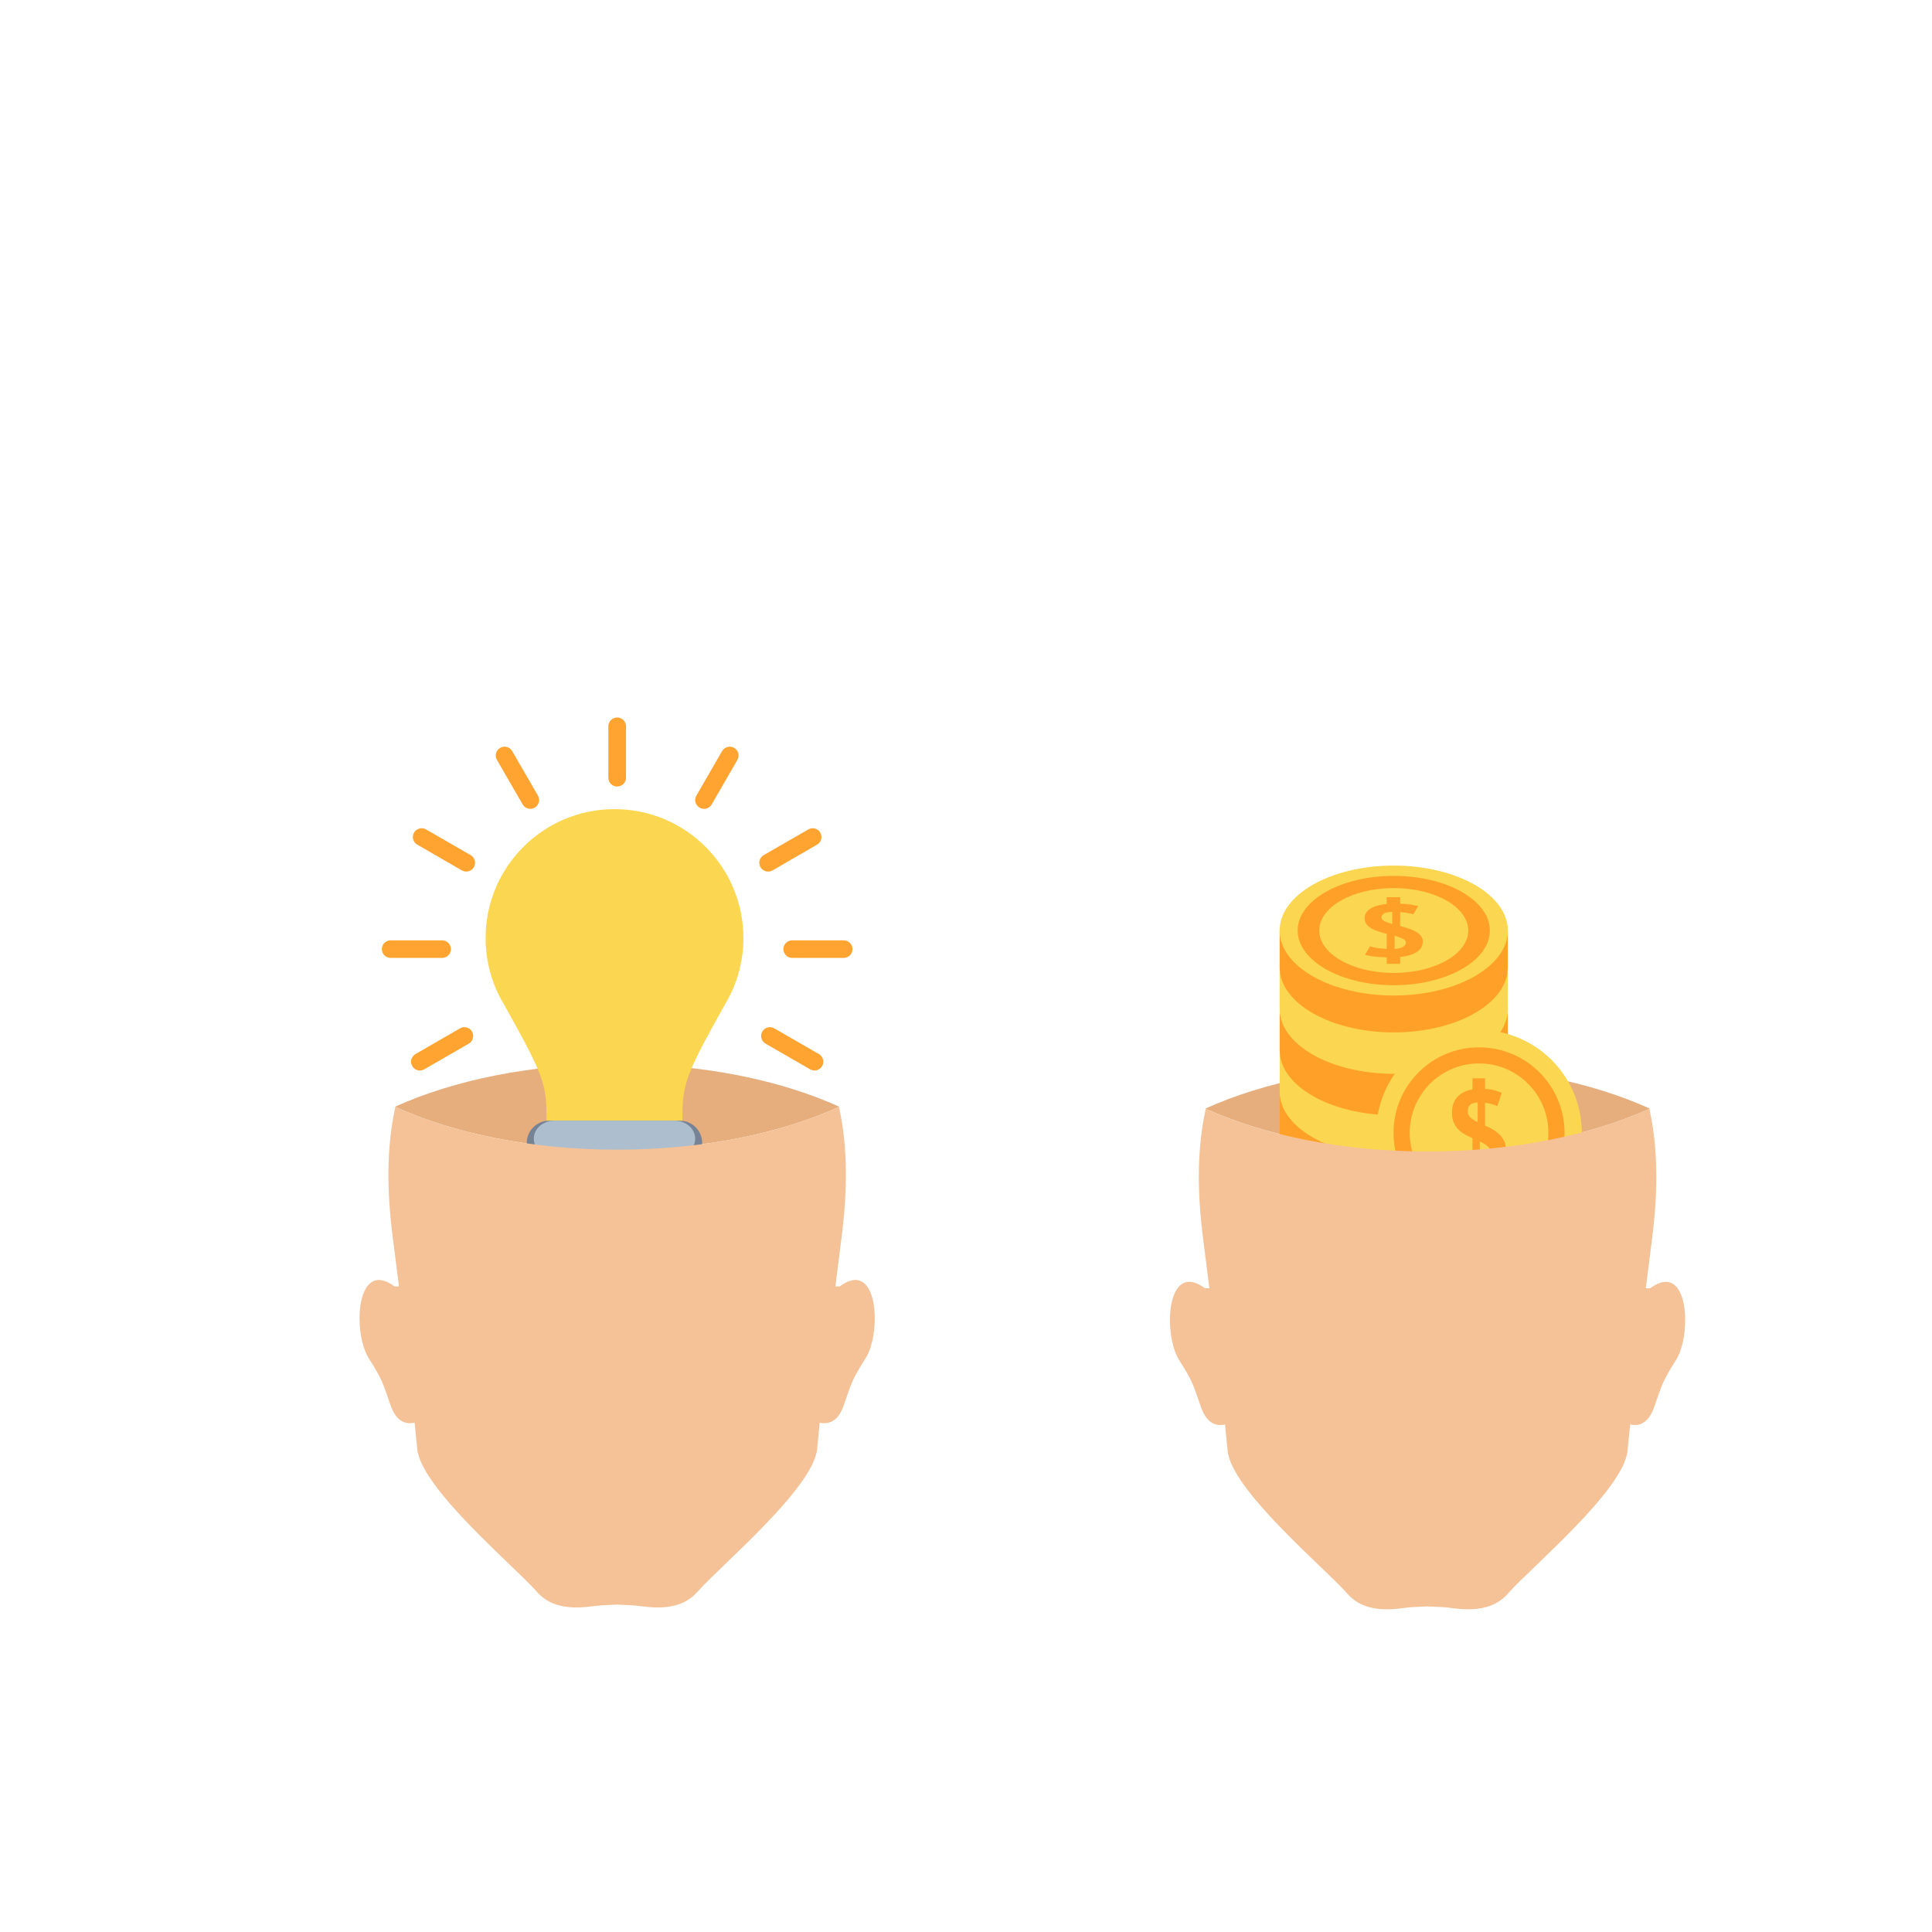 <svg xmlns="http://www.w3.org/2000/svg" xmlns:xlink="http://www.w3.org/1999/xlink" viewBox="0 0 8137 8137" width="8137" height="8137" preserveAspectRatio="xMidYMid meet" style="width: 100%; height: 100%; transform: translate3d(0px, 0px, 0px); content-visibility: visible;"><defs><clipPath id="__lottie_element_2"><rect width="8137" height="8137" x="0" y="0"></rect></clipPath></defs><g clip-path="url(#__lottie_element_2)"><g transform="matrix(1,0,0,1,1484.458,3021.63)" opacity="1" style="display: block;"><g opacity="0.963" transform="matrix(1,0,0,1,0,0)"><g opacity="1" transform="matrix(1,0,0,1,1114.953,145.626)"><path fill="rgb(255,161,41)" fill-opacity="1" d=" M-0.116,-145.376 C20.369,-145.376 37.216,-128.762 37.216,-108.269 C37.216,-108.269 37.216,108.471 37.216,108.471 C37.216,128.844 20.369,145.376 -0.116,145.376 C-20.683,145.376 -37.216,128.844 -37.216,108.471 C-37.216,108.471 -37.216,-108.269 -37.216,-108.269 C-37.216,-128.762 -20.683,-145.376 -0.116,-145.376z"></path></g><g opacity="1" transform="matrix(1,0,0,1,694.948,254.061)"><path fill="rgb(255,161,41)" fill-opacity="1" d=" M-72.853,-125.859 C-55.139,-136.179 -32.433,-130.127 -22.226,-112.331 C-22.226,-112.331 86.22,75.304 86.22,75.304 C96.507,92.987 90.416,115.765 72.62,125.971 C54.896,136.178 32.191,130.209 21.993,112.404 C21.993,112.404 -86.462,-75.191 -86.462,-75.191 C-96.507,-93.027 -90.577,-115.775 -72.853,-125.859z"></path></g><g opacity="1" transform="matrix(1,0,0,1,385.33,557.94)"><path fill="rgb(255,161,41)" fill-opacity="1" d=" M-125.935,-72.773 C-115.575,-90.456 -92.871,-96.507 -75.228,-86.26 C-75.228,-86.26 112.409,21.993 112.409,21.993 C130.124,32.272 136.214,54.864 126.016,72.854 C115.891,90.375 93.186,96.507 75.308,86.269 C75.308,86.269 -112.327,-22.106 -112.327,-22.106 C-130.205,-32.312 -136.214,-54.936 -125.935,-72.773z"></path></g><g opacity="1" transform="matrix(1,0,0,1,269.205,975.791)"><path fill="rgb(255,161,41)" fill-opacity="1" d=" M-145.392,0.101 C-145.392,-20.465 -128.859,-37.039 -108.293,-37.039 C-108.293,-37.039 108.292,-37.039 108.292,-37.039 C128.859,-37.039 145.392,-20.465 145.392,0.101 C145.392,20.546 128.859,37.039 108.292,37.039 C108.292,37.039 -108.293,37.039 -108.293,37.039 C-128.859,37.039 -145.392,20.546 -145.392,0.101z"></path></g><g opacity="1" transform="matrix(1,0,0,1,377.619,1395.718)"><path fill="rgb(255,161,41)" fill-opacity="1" d=" M-125.895,72.834 C-136.255,55.119 -130.092,32.527 -112.288,22.126 C-112.288,22.126 75.268,-86.207 75.268,-86.207 C92.983,-96.608 115.688,-90.517 125.976,-72.599 C136.256,-54.884 130.083,-32.179 112.367,-21.891 C112.367,-21.891 -75.188,86.321 -75.188,86.321 C-93.064,96.608 -115.616,90.59 -125.895,72.834z"></path></g><g opacity="1" transform="matrix(1,0,0,1,1534.837,254.061)"><path fill="rgb(255,161,41)" fill-opacity="1" d=" M72.814,-125.859 C55.018,-136.179 32.312,-130.127 21.871,-112.331 C21.871,-112.331 -86.341,75.304 -86.341,75.304 C-96.628,92.987 -90.61,115.765 -72.733,125.971 C-54.937,136.178 -32.394,130.209 -21.952,112.404 C-21.952,112.404 86.269,-75.191 86.269,-75.191 C96.628,-93.027 90.457,-115.775 72.814,-125.859z"></path></g><g opacity="1" transform="matrix(1,0,0,1,1844.45,557.94)"><path fill="rgb(255,161,41)" fill-opacity="1" d=" M125.818,-72.773 C115.693,-90.456 92.987,-96.507 75.272,-86.26 C75.272,-86.26 -112.444,21.993 -112.444,21.993 C-130.16,32.272 -136.178,54.864 -126.053,72.854 C-115.927,90.375 -92.906,96.507 -75.183,86.269 C-75.183,86.269 112.21,-22.106 112.21,-22.106 C130.087,-32.312 136.178,-54.936 125.818,-72.773z"></path></g><g opacity="1" transform="matrix(1,0,0,1,1960.499,975.791)"><path fill="rgb(255,161,41)" fill-opacity="1" d=" M145.433,0.101 C145.433,-20.465 128.819,-37.039 108.333,-37.039 C108.333,-37.039 -108.333,-37.039 -108.333,-37.039 C-128.9,-37.039 -145.433,-20.465 -145.433,0.101 C-145.433,20.546 -128.9,37.039 -108.333,37.039 C-108.333,37.039 108.333,37.039 108.333,37.039 C128.819,37.039 145.433,20.546 145.433,0.101z"></path></g><g opacity="1" transform="matrix(1,0,0,1,1852.166,1395.718)"><path fill="rgb(255,161,41)" fill-opacity="1" d=" M125.936,72.834 C136.215,55.119 130.052,32.527 112.409,22.126 C112.409,22.126 -75.39,-86.207 -75.39,-86.207 C-93.024,-96.608 -115.729,-90.517 -126.016,-72.599 C-136.214,-54.884 -130.05,-32.179 -112.327,-21.891 C-112.327,-21.891 75.308,86.321 75.308,86.321 C92.952,96.608 115.811,90.59 125.936,72.834z"></path></g></g><g opacity="1" transform="matrix(1,0,0,1,0,0)"><g opacity="1" transform="matrix(1,0,0,1,1114.831,1639.772)"><path fill="rgb(230,173,125)" fill-opacity="1" d=" M-935.808,-0.118 C-688.764,112.29 -360.403,180.673 -0.157,180.673 C360.403,180.673 688.765,112.29 935.808,-0.118 C688.765,-112.21 360.403,-180.673 -0.157,-180.673 C-360.403,-180.673 -688.764,-112.21 -935.808,-0.118z"></path></g><g opacity="1" transform="matrix(1,0,0,1,0,0)"><g opacity="1" transform="matrix(1,0,0,1,1103.596,1181.7)"><path fill="rgb(251,214,81)" fill-opacity="1" d=" M464.744,28.063 C514.342,-53.775 542.895,-149.844 542.895,-252.483 C542.895,-552.333 299.652,-795.535 0.005,-795.535 C-299.884,-795.535 -542.894,-552.333 -542.894,-252.483 C-542.894,-149.844 -514.495,-53.775 -464.815,28.063 C-318.152,290.334 -288.253,353.104 -286.673,472.826 C-283.821,652.313 -286.673,795.535 -286.673,795.535 C-286.673,795.535 0.005,795.535 0.005,795.535 C0.005,795.535 286.359,795.535 286.359,795.535 C286.359,795.535 283.67,652.313 286.359,472.826 C288.263,353.104 317.926,290.334 464.744,28.063z"></path></g><g opacity="1" transform="matrix(1,0,0,1,1103.479,2141.217)"><path fill="rgb(0,33,83)" fill-opacity="1" d=" M0.122,-82.032 C0.122,-82.032 -203.578,-82.032 -203.578,-82.032 C-173.436,82.031 0.122,82.031 0.122,82.031 C0.122,82.031 173.436,82.031 203.578,-82.032 C203.578,-82.032 0.122,-82.032 0.122,-82.032z"></path></g><g opacity="1" transform="matrix(1,0,0,1,1103.524,1792.585)"><path fill="rgb(118,130,149)" fill-opacity="1" d=" M369.419,-0.061 C369.419,51.992 327.329,94.235 275.203,94.235 C275.203,94.235 -275.204,94.235 -275.204,94.235 C-327.176,94.235 -369.419,51.992 -369.419,-0.061 C-369.419,-52.114 -327.176,-94.235 -275.204,-94.235 C-275.204,-94.235 275.203,-94.235 275.203,-94.235 C327.329,-94.235 369.419,-52.114 369.419,-0.061z"></path></g><g opacity="1" transform="matrix(1,0,0,1,1103.601,1774.091)"><path fill="rgb(173,190,206)" fill-opacity="1" d=" M339.832,-0.077 C339.832,41.931 300.991,75.741 252.972,75.741 C252.972,75.741 -253.37,75.741 -253.37,75.741 C-301.153,75.741 -339.832,41.931 -339.832,-0.077 C-339.832,-41.883 -301.153,-75.741 -253.37,-75.741 C-253.37,-75.741 252.972,-75.741 252.972,-75.741 C300.991,-75.741 339.832,-41.883 339.832,-0.077z"></path></g><g opacity="1" transform="matrix(1,0,0,1,1103.524,1977.271)"><path fill="rgb(118,130,149)" fill-opacity="1" d=" M369.419,-0.036 C369.419,52.089 327.329,94.292 275.203,94.292 C275.203,94.292 -275.204,94.292 -275.204,94.292 C-327.176,94.292 -369.419,52.089 -369.419,-0.036 C-369.419,-52.17 -327.176,-94.292 -275.204,-94.292 C-275.204,-94.292 275.203,-94.292 275.203,-94.292 C327.329,-94.292 369.419,-52.17 369.419,-0.036z"></path></g><g opacity="1" transform="matrix(1,0,0,1,1103.601,1958.864)"><path fill="rgb(173,190,206)" fill-opacity="1" d=" M339.832,0.056 C339.832,41.943 300.991,75.884 252.972,75.884 C252.972,75.884 -253.37,75.884 -253.37,75.884 C-301.153,75.884 -339.832,41.943 -339.832,0.056 C-339.832,-41.903 -301.153,-75.884 -253.37,-75.884 C-253.37,-75.884 252.972,-75.884 252.972,-75.884 C300.991,-75.884 339.832,-41.903 339.832,0.056z"></path></g></g></g><g opacity="1" transform="matrix(1,0,0,1,1114.832,2710.062)"><path fill="rgb(244,194,150)" fill-opacity="1" d=" M937.55,-313.734 C937.55,-313.734 919.114,-313.734 919.114,-313.734 C926.866,-377.451 934.779,-440.098 942.531,-499.588 C958.748,-624.931 983.511,-848.636 934.302,-1069.532 C687.34,-957.723 359.691,-889.616 -0.157,-889.616 C-359.608,-889.616 -687.34,-957.723 -934.221,-1069.532 C-983.43,-848.636 -958.983,-624.931 -942.532,-499.588 C-934.78,-440.098 -926.785,-377.451 -918.96,-313.734 C-918.96,-313.734 -937.549,-313.734 -937.549,-313.734 C-1100.657,-434.404 -1114.581,-119.018 -1046.392,-11.276 C-989.91,77.875 -988.809,87.726 -954.715,185.974 C-929.474,258.512 -887.95,268.006 -853.144,260.173 C-848.713,303.088 -844.915,340.619 -842.064,370.29 C-827.272,536.046 -428.906,868.207 -338.41,972.036 C-254.005,1069.532 -112.647,1031.598 -67.552,1029.542 C-21.673,1027.411 0.005,1026.301 0.005,1026.301 C0.005,1026.301 21.753,1027.411 67.399,1029.542 C112.647,1031.598 253.851,1069.532 338.564,972.036 C428.826,868.207 827.037,536.046 842.306,370.29 C844.995,340.619 848.713,303.088 852.982,260.173 C888.032,268.006 929.716,258.512 954.632,185.974 C988.809,87.726 989.99,77.875 1046.474,-11.276 C1114.581,-119.018 1100.585,-434.404 937.55,-313.734z"></path></g></g><g transform="matrix(0,0,0,0,4094.287,2306.343)" opacity="1" style="display: block;"><g opacity="1" transform="matrix(1,0,0,1,1378.293,1006.539)"><path fill="rgb(173,190,206)" fill-opacity="1" d=" M1273.939,0.036 C1273.939,555.749 703.677,1006.289 0.037,1006.289 C-703.516,1006.289 -1273.939,555.749 -1273.939,0.036 C-1273.939,-555.71 -703.516,-1006.289 0.037,-1006.289 C703.677,-1006.289 1273.939,-555.71 1273.939,0.036z"></path></g><g opacity="1" transform="matrix(1,0,0,1,2291.793,1546.092)"><path fill="rgb(173,190,206)" fill-opacity="1" d=" M395.166,395.146 C395.166,395.146 395.166,395.146 395.166,395.146 C395.166,395.146 -395.166,131.805 -395.166,131.805 C-395.166,131.805 131.743,-395.146 131.743,-395.146 C131.743,-395.146 395.166,395.146 395.166,395.146z"></path></g><g opacity="1" transform="matrix(1,0,0,1,395.419,1546.092)"><path fill="rgb(173,190,206)" fill-opacity="1" d=" M-395.169,395.146 C-395.169,395.146 -395.169,395.146 -395.169,395.146 C-395.169,395.146 395.169,131.805 395.169,131.805 C395.169,131.805 -131.747,-395.146 -131.747,-395.146 C-131.747,-395.146 -395.169,395.146 -395.169,395.146z"></path></g><g opacity="1" transform="matrix(1,0,0,1,0,0)"><g opacity="1" transform="matrix(1,0,0,1,1089.838,731.89)"><path fill="rgb(28,70,111)" fill-opacity="1" d=" M73.251,47.974 C72.384,63.357 62.728,75.507 51.177,75.029 C51.177,75.029 -58.461,69.375 -58.461,69.375 C-69.85,68.662 -78.395,55.807 -77.682,40.222 C-77.682,40.222 -73.089,-47.86 -73.089,-47.86 C-72.384,-63.405 -62.413,-75.507 -50.862,-74.835 C-50.862,-74.835 58.46,-69.416 58.46,-69.416 C69.849,-68.703 78.396,-55.847 77.682,-40.149 C77.682,-40.149 73.251,47.974 73.251,47.974z"></path></g><g opacity="1" transform="matrix(1,0,0,1,1041.701,1678.945)"><path fill="rgb(28,70,111)" fill-opacity="1" d=" M77.718,-40.247 C78.512,-55.864 69.812,-68.881 58.423,-69.391 C58.423,-69.391 -50.979,-74.811 -50.979,-74.811 C-62.377,-75.524 -72.34,-63.38 -73.134,-47.836 C-73.134,-47.836 -77.637,40.409 -77.637,40.409 C-78.512,55.751 -69.967,68.841 -58.415,69.4 C-58.415,69.4 51.141,74.819 51.141,74.819 C62.53,75.524 72.422,63.381 73.296,47.958 C73.296,47.958 77.718,-40.247 77.718,-40.247z"></path></g><g opacity="1" transform="matrix(1,0,0,1,849.837,783.246)"><path fill="rgb(28,70,111)" fill-opacity="1" d=" M87.326,5.164 C94.373,18.846 91.918,34.155 81.631,39.453 C81.631,39.453 -15.823,89.253 -15.823,89.253 C-26.029,94.51 -39.955,87.593 -46.994,73.822 C-46.994,73.822 -87.415,-4.848 -87.415,-4.848 C-94.373,-18.691 -91.845,-33.993 -81.801,-39.258 C-81.801,-39.258 15.897,-89.051 15.897,-89.051 C26.103,-94.51 40.101,-87.39 47.14,-73.668 C47.14,-73.668 87.326,5.164 87.326,5.164z"></path></g><g opacity="1" transform="matrix(1,0,0,1,1281.823,1627.606)"><path fill="rgb(28,70,111)" fill-opacity="1" d=" M46.99,-73.741 C39.87,-87.746 26.026,-94.47 15.746,-89.326 C15.746,-89.326 -81.789,-39.412 -81.789,-39.412 C-91.995,-34.114 -94.45,-18.804 -87.492,-4.921 C-87.492,-4.921 -47.38,73.628 -47.38,73.628 C-40.186,87.593 -26.1,94.47 -15.974,89.334 C-15.974,89.334 81.636,39.339 81.636,39.339 C91.761,34.033 94.449,18.732 87.329,4.767 C87.329,4.767 46.99,-73.741 46.99,-73.741z"></path></g><g opacity="1" transform="matrix(1,0,0,1,667.774,947.861)"><path fill="rgb(28,70,111)" fill-opacity="1" d=" M78.035,-39.413 C91.247,-31.029 96.624,-16.237 90.533,-6.816 C90.533,-6.816 30.891,85.26 30.891,85.26 C24.566,94.907 9.133,95.815 -3.998,87.431 C-3.998,87.431 -78.115,39.38 -78.115,39.38 C-91.092,31.028 -96.624,16.359 -90.451,6.824 C-90.451,6.824 -30.81,-85.333 -30.81,-85.333 C-24.718,-94.94 -9.06,-95.815 3.835,-87.351 C3.835,-87.351 78.035,-39.413 78.035,-39.413z"></path></g><g opacity="1" transform="matrix(1,0,0,1,1463.886,1463.052)"><path fill="rgb(28,70,111)" fill-opacity="1" d=" M3.993,-87.371 C-8.984,-95.795 -24.642,-94.887 -30.968,-85.24 C-30.968,-85.24 -90.303,6.764 -90.303,6.764 C-96.628,16.371 -91.251,30.967 -78.039,39.473 C-78.039,39.473 -4.075,87.37 -4.075,87.37 C8.974,95.795 24.64,94.805 30.967,85.231 C30.967,85.231 90.375,-6.804 90.375,-6.804 C96.628,-16.298 91.087,-30.895 78.11,-39.392 C78.11,-39.392 3.993,-87.371 3.993,-87.371z"></path></g><g opacity="1" transform="matrix(1,0,0,1,592.232,1181.38)"><path fill="rgb(28,70,111)" fill-opacity="1" d=" M47.974,-73.113 C63.559,-72.4 75.507,-62.437 75.11,-50.999 C75.11,-50.999 69.333,58.363 69.333,58.363 C68.856,69.752 55.807,78.411 40.457,77.617 C40.457,77.617 -47.974,73.227 -47.974,73.227 C-63.405,72.522 -75.506,62.429 -74.875,50.927 C-74.875,50.927 -69.335,-58.281 -69.335,-58.281 C-68.702,-69.873 -55.807,-78.411 -40.303,-77.585 C-40.303,-77.585 47.974,-73.113 47.974,-73.113z"></path></g><g opacity="1" transform="matrix(1,0,0,1,1539.429,1229.496)"><path fill="rgb(28,70,111)" fill-opacity="1" d=" M-40.308,-77.602 C-55.812,-78.355 -68.861,-69.809 -69.412,-58.298 C-69.412,-58.298 -75.034,50.983 -75.034,50.983 C-75.503,62.494 -63.564,72.497 -47.898,73.21 C-47.898,73.21 40.225,77.723 40.225,77.723 C55.649,78.355 68.698,69.849 69.338,58.379 C69.338,58.379 74.952,-51.105 74.952,-51.105 C75.503,-62.615 63.166,-72.344 47.816,-73.129 C47.816,-73.129 -40.308,-77.602 -40.308,-77.602z"></path></g><g opacity="1" transform="matrix(1,0,0,1,643.729,1421.441)"><path fill="rgb(28,70,111)" fill-opacity="1" d=" M4.941,-87.329 C18.63,-94.45 34.053,-91.882 39.27,-81.829 C39.27,-81.829 89.193,15.779 89.193,15.779 C94.49,26.026 87.451,40.032 73.526,47.111 C73.526,47.111 -4.95,87.33 -4.95,87.33 C-18.631,94.45 -34.054,91.801 -39.359,81.594 C-39.359,81.594 -89.274,-15.941 -89.274,-15.941 C-94.49,-26.099 -87.451,-40.064 -73.769,-47.184 C-73.769,-47.184 4.941,-87.329 4.941,-87.329z"></path></g><g opacity="1" transform="matrix(1,0,0,1,1487.971,989.553)"><path fill="rgb(28,70,111)" fill-opacity="1" d=" M-73.725,-47.165 C-87.568,-40.012 -94.454,-26.128 -89.31,-15.881 C-89.31,-15.881 -39.315,81.573 -39.315,81.573 C-34.251,91.82 -18.829,94.429 -4.986,87.309 C-4.986,87.309 73.725,47.163 73.725,47.163 C87.407,40.084 94.454,26.006 89.229,15.881 C89.229,15.881 39.234,-81.818 39.234,-81.818 C34.171,-91.984 18.749,-94.429 4.824,-87.35 C4.824,-87.35 -73.725,-47.165 -73.725,-47.165z"></path></g><g opacity="1" transform="matrix(1,0,0,1,808.303,1603.539)"><path fill="rgb(28,70,111)" fill-opacity="1" d=" M-39.627,-78.115 C-31.008,-91.165 -16.452,-96.665 -6.877,-90.379 C-6.877,-90.379 85.199,-30.971 85.199,-30.971 C94.766,-24.637 95.794,-9.02 87.41,3.836 C87.41,3.836 39.392,78.156 39.392,78.156 C30.935,91.092 16.217,96.665 6.642,90.217 C6.642,90.217 -85.272,30.85 -85.272,30.85 C-95.001,24.718 -95.794,9.06 -87.565,-3.997 C-87.565,-3.997 -39.627,-78.115 -39.627,-78.115z"></path></g><g opacity="1" transform="matrix(1,0,0,1,1323.434,807.336)"><path fill="rgb(28,70,111)" fill-opacity="1" d=" M-87.572,-3.941 C-95.794,9.117 -94.846,24.735 -85.198,30.988 C-85.198,30.988 6.887,90.436 6.887,90.436 C16.371,96.568 31.009,91.149 39.393,78.173 C39.393,78.173 87.411,3.932 87.411,3.932 C95.795,-8.923 94.928,-24.62 85.199,-30.793 C85.199,-30.793 -6.641,-90.323 -6.641,-90.323 C-16.451,-96.568 -30.926,-91.107 -39.391,-78.058 C-39.391,-78.058 -87.572,-3.941 -87.572,-3.941z"></path></g><g opacity="1" transform="matrix(1,0,0,1,1065.747,1205.426)"><path fill="rgb(28,70,111)" fill-opacity="1" d=" M23.54,-461.276 C-231.256,-474.212 -448.4,-278.193 -461.133,-23.39 C-474.192,231.324 -278.164,448.388 -23.45,461.276 C231.264,474.212 448.327,278.112 461.224,23.397 C474.192,-231.398 278.335,-448.307 23.54,-461.276z M-15.301,303.741 C-183.083,295.317 -312.185,152.338 -303.559,-15.363 C-295.175,-183.306 -152.237,-312.206 15.391,-303.782 C183.173,-295.155 312.583,-152.452 303.802,15.483 C295.265,183.184 152.48,312.327 -15.301,303.741z"></path></g></g><g opacity="1" transform="matrix(1,0,0,1,0,0)"><g opacity="1" transform="matrix(1,0,0,1,1800.039,305.972)"><path fill="rgb(28,70,111)" fill-opacity="1" d=" M48.173,31.502 C47.777,41.781 41.215,49.817 33.779,49.339 C33.779,49.339 -38.444,45.621 -38.444,45.621 C-46.042,45.305 -51.656,36.8 -51.339,26.521 C-51.339,26.521 -48.335,-31.583 -48.335,-31.583 C-47.703,-41.79 -41.214,-49.817 -33.625,-49.42 C-33.625,-49.42 38.444,-45.823 38.444,-45.823 C46.035,-45.313 51.655,-36.727 51.178,-26.48 C51.178,-26.48 48.173,31.502 48.173,31.502z"></path></g><g opacity="1" transform="matrix(1,0,0,1,1768.278,930.343)"><path fill="rgb(28,70,111)" fill-opacity="1" d=" M51.219,-26.561 C51.697,-36.808 46.001,-45.426 38.484,-45.864 C38.484,-45.864 -33.584,-49.42 -33.584,-49.42 C-41.255,-49.817 -47.662,-41.79 -48.294,-31.583 C-48.294,-31.583 -51.146,26.561 -51.146,26.561 C-51.697,36.719 -46.083,45.386 -38.565,45.743 C-38.565,45.743 33.738,49.258 33.738,49.258 C41.327,49.817 47.817,41.749 48.293,31.543 C48.293,31.543 51.219,-26.561 51.219,-26.561z"></path></g><g opacity="1" transform="matrix(1,0,0,1,1641.788,339.843)"><path fill="rgb(28,70,111)" fill-opacity="1" d=" M57.549,3.366 C62.215,12.382 60.635,22.467 53.75,25.949 C53.75,25.949 -10.477,58.893 -10.477,58.893 C-17.128,62.336 -26.298,57.751 -30.972,48.614 C-30.972,48.614 -57.549,-3.244 -57.549,-3.244 C-62.215,-12.341 -60.554,-22.507 -53.83,-25.901 C-53.83,-25.901 10.405,-58.772 10.405,-58.772 C17.282,-62.336 26.387,-57.589 30.972,-48.687 C30.972,-48.687 57.549,3.366 57.549,3.366z"></path></g><g opacity="1" transform="matrix(1,0,0,1,1926.525,896.443)"><path fill="rgb(28,70,111)" fill-opacity="1" d=" M30.928,-48.586 C26.343,-57.804 17.245,-62.315 10.522,-58.751 C10.522,-58.751 -53.713,-26.003 -53.713,-26.003 C-60.59,-22.527 -62.331,-12.32 -57.585,-3.223 C-57.585,-3.223 -31.169,48.512 -31.169,48.512 C-26.495,57.73 -17.164,62.315 -10.44,58.872 C-10.44,58.872 53.949,25.969 53.949,25.969 C60.599,22.446 62.331,12.401 57.585,3.183 C57.585,3.183 30.928,-48.586 30.928,-48.586z"></path></g><g opacity="1" transform="matrix(1,0,0,1,1521.826,448.355)"><path fill="rgb(28,70,111)" fill-opacity="1" d=" M51.422,-26.08 C59.959,-20.466 63.677,-10.778 59.489,-4.484 C59.489,-4.484 20.331,56.188 20.331,56.188 C16.136,62.514 5.857,63.187 -2.689,57.613 C-2.689,57.613 -51.574,25.925 -51.574,25.925 C-60.119,20.433 -63.677,10.777 -59.642,4.451 C-59.642,4.451 -20.405,-56.22 -20.405,-56.22 C-16.452,-62.587 -6.01,-63.186 2.373,-57.605 C2.373,-57.605 51.422,-26.08 51.422,-26.08z"></path></g><g opacity="1" transform="matrix(1,0,0,1,2046.568,788.074)"><path fill="rgb(28,70,111)" fill-opacity="1" d=" M2.726,-57.768 C-5.973,-63.187 -16.253,-62.636 -20.287,-56.229 C-20.287,-56.229 -59.526,4.33 -59.526,4.33 C-63.721,10.737 -60.084,20.385 -51.375,25.885 C-51.375,25.885 -2.572,57.564 -2.572,57.564 C5.974,63.186 16.414,62.474 20.368,56.14 C20.368,56.14 59.688,-4.613 59.688,-4.613 C63.721,-10.818 60.077,-20.433 51.539,-26.087 C51.539,-26.087 2.726,-57.768 2.726,-57.768z"></path></g><g opacity="1" transform="matrix(1,0,0,1,1471.952,602.334)"><path fill="rgb(28,70,111)" fill-opacity="1" d=" M31.601,-48.234 C41.888,-47.837 49.873,-41.235 49.404,-33.677 C49.404,-33.677 45.759,38.424 45.759,38.424 C45.443,45.941 36.744,51.716 26.618,51.198 C26.618,51.198 -31.599,48.153 -31.599,48.153 C-41.886,47.683 -49.874,41.154 -49.404,33.564 C-49.404,33.564 -45.685,-38.545 -45.685,-38.545 C-45.289,-46.094 -36.662,-51.717 -26.537,-51.239 C-26.537,-51.239 31.601,-48.234 31.601,-48.234z"></path></g><g opacity="1" transform="matrix(1,0,0,1,2096.442,634.035)"><path fill="rgb(28,70,111)" fill-opacity="1" d=" M-26.58,-51.219 C-36.94,-51.697 -45.486,-45.961 -45.722,-38.525 C-45.722,-38.525 -49.44,33.583 -49.44,33.583 C-49.838,41.214 -41.843,47.783 -31.563,48.253 C-31.563,48.253 26.5,51.145 26.5,51.145 C36.625,51.697 45.406,45.96 45.641,38.403 C45.641,38.403 49.359,-33.697 49.359,-33.697 C49.838,-41.255 41.608,-47.816 31.483,-48.334 C31.483,-48.334 -26.58,-51.219 -26.58,-51.219z"></path></g><g opacity="1" transform="matrix(1,0,0,1,1505.808,760.545)"><path fill="rgb(28,70,111)" fill-opacity="1" d=" M3.367,-57.529 C12.463,-62.235 22.587,-60.615 25.989,-53.973 C25.989,-53.973 58.893,10.417 58.893,10.417 C62.296,17.149 57.865,26.439 48.687,31.064 C48.687,31.064 -3.123,57.569 -3.123,57.569 C-12.22,62.234 -22.345,60.575 -25.828,53.851 C-25.828,53.851 -58.731,-10.506 -58.731,-10.506 C-62.295,-17.188 -57.548,-26.399 -48.533,-31.187 C-48.533,-31.187 3.367,-57.529 3.367,-57.529z"></path></g><g opacity="1" transform="matrix(1,0,0,1,2062.506,475.766)"><path fill="rgb(28,70,111)" fill-opacity="1" d=" M-48.65,-31.028 C-57.585,-26.362 -62.177,-17.185 -58.848,-10.421 C-58.848,-10.421 -26.027,53.774 -26.027,53.774 C-22.544,60.651 -12.5,62.239 -3.24,57.646 C-3.24,57.646 48.57,31.15 48.57,31.15 C57.747,26.484 62.178,17.185 58.695,10.502 C58.695,10.502 25.872,-53.734 25.872,-53.734 C22.47,-60.611 12.345,-62.239 3.323,-57.605 C3.323,-57.605 -48.65,-31.028 -48.65,-31.028z"></path></g><g opacity="1" transform="matrix(1,0,0,1,1614.34,880.567)"><path fill="rgb(28,70,111)" fill-opacity="1" d=" M-25.985,-51.462 C-20.444,-60.04 -10.798,-63.758 -4.39,-59.611 C-4.39,-59.611 56.281,-20.331 56.281,-20.331 C62.535,-16.216 63.248,-5.937 57.707,2.649 C57.707,2.649 25.986,51.615 25.986,51.615 C20.445,60.039 10.716,63.758 4.471,59.602 C4.471,59.602 -56.046,20.323 -56.046,20.323 C-62.534,16.216 -63.247,6.011 -57.625,-2.648 C-57.625,-2.648 -25.985,-51.462 -25.985,-51.462z"></path></g><g opacity="1" transform="matrix(1,0,0,1,1954.015,355.704)"><path fill="rgb(28,70,111)" fill-opacity="1" d=" M-57.63,-2.645 C-63.162,5.974 -62.53,16.334 -56.204,20.336 C-56.204,20.336 4.629,59.606 4.629,59.606 C10.722,63.6 20.449,60.043 25.989,51.457 C25.989,51.457 57.71,2.491 57.71,2.491 C63.162,-5.934 62.53,-16.213 56.285,-20.368 C56.285,-20.368 -4.468,-59.639 -4.468,-59.639 C-10.794,-63.6 -20.368,-60.117 -25.983,-51.498 C-25.983,-51.498 -57.63,-2.645 -57.63,-2.645z"></path></g><g opacity="1" transform="matrix(1,0,0,1,1784.215,618.056)"><path fill="rgb(28,70,111)" fill-opacity="1" d=" M15.427,-304.114 C-152.435,-312.7 -295.689,-183.322 -304.235,-15.265 C-312.619,152.517 -183.524,295.617 -15.5,304.276 C152.355,312.7 295.454,183.484 304,15.468 C312.619,-152.476 183.444,-295.495 15.427,-304.114z M-10.283,200.333 C-120.869,194.751 -205.905,100.424 -200.211,-10.162 C-194.679,-120.715 -100.464,-205.752 10.202,-200.17 C120.715,-194.598 205.833,-100.464 200.211,10.283 C194.679,120.869 100.464,205.906 -10.283,200.333z"></path></g></g></g><g transform="matrix(1,0,0,1,3956.5,4068.5)" opacity="1" style="display: block;"><g opacity="1" transform="matrix(1,0,0,1,2056.048,600.607)"><path fill="rgb(230,173,125)" fill-opacity="1" d=" M-935.848,-0.057 C-688.724,112.27 -360.362,180.654 -0.118,180.654 C360.444,180.654 688.805,112.27 935.848,-0.057 C688.805,-112.19 360.444,-180.654 -0.118,-180.654 C-360.362,-180.654 -688.724,-112.19 -935.848,-0.057z"></path></g><g opacity="1" transform="matrix(0.936,0,0,0.936,-1833.788,-806.036)"><g opacity="1" transform="matrix(1,0,0,1,4003.575,1612.996)"><path fill="rgb(255,161,41)" fill-opacity="1" d=" M422.1,-166.161 C329.545,-242.336 175.055,-292.17 0,-292.17 C-175.064,-292.17 -329.552,-242.336 -422.107,-166.161 C-422.107,-166.161 -513.308,-166.161 -513.308,-166.161 C-513.308,-166.161 -513.308,0 -513.308,0 C-513.308,161.496 -283.437,292.17 0,292.17 C283.584,292.17 513.309,161.496 513.309,0 C513.309,0 513.309,-166.161 513.309,-166.161 C513.309,-166.161 422.1,-166.161 422.1,-166.161z"></path></g><g opacity="1" transform="matrix(1,0,0,1,4003.575,1426.645)"><path fill="rgb(251,214,81)" fill-opacity="1" d=" M422.1,-165.979 C329.545,-242.155 175.055,-292.271 0,-292.271 C-175.064,-292.271 -329.552,-242.155 -422.26,-165.979 C-422.26,-165.979 -513.308,-165.979 -513.308,-165.979 C-513.308,-165.979 -513.308,0.02 -513.308,0.02 C-513.308,161.273 -283.437,292.271 0,292.271 C283.584,292.271 513.309,161.273 513.309,0.02 C513.309,0.02 513.309,-165.979 513.309,-165.979 C513.309,-165.979 422.1,-165.979 422.1,-165.979z"></path></g><g opacity="1" transform="matrix(1,0,0,1,4003.575,1240.318)"><path fill="rgb(255,161,41)" fill-opacity="1" d=" M422.1,-166.065 C329.391,-242.159 175.055,-292.154 0,-292.154 C-175.064,-292.154 -329.552,-242.159 -422.26,-166.065 C-422.26,-166.065 -513.308,-166.065 -513.308,-166.065 C-513.308,-166.065 -513.308,-0.138 -513.308,-0.138 C-513.308,161.269 -283.437,292.154 0,292.154 C283.584,292.154 513.309,161.269 513.309,-0.138 C513.309,-0.138 513.309,-166.065 513.309,-166.065 C513.309,-166.065 422.1,-166.065 422.1,-166.065z"></path></g><g opacity="1" transform="matrix(1,0,0,1,4003.494,1053.926)"><path fill="rgb(251,214,81)" fill-opacity="1" d=" M422.181,-166.004 C329.472,-242.26 175.136,-292.255 0.081,-292.255 C-174.983,-292.255 -329.471,-242.26 -422.179,-166.004 C-422.179,-166.004 -513.389,-166.004 -513.389,-166.004 C-513.389,-166.004 -513.389,0.077 -513.389,0.077 C-513.389,161.572 -283.51,292.255 0.081,292.255 C283.665,292.255 513.39,161.572 513.39,0.077 C513.39,0.077 513.39,-166.004 513.39,-166.004 C513.39,-166.004 422.181,-166.004 422.181,-166.004z"></path></g><g opacity="1" transform="matrix(1,0,0,1,4003.494,867.671)"><path fill="rgb(255,161,41)" fill-opacity="1" d=" M422.181,-166.194 C329.472,-242.337 175.136,-292.251 0.081,-292.251 C-174.983,-292.251 -329.471,-242.337 -422.179,-166.194 C-422.179,-166.194 -513.389,-166.194 -513.389,-166.194 C-513.389,-166.194 -513.389,0.041 -513.389,0.041 C-513.389,161.334 -283.51,292.251 0.081,292.251 C283.665,292.251 513.39,161.334 513.39,0.041 C513.39,0.041 513.39,-166.194 513.39,-166.194 C513.39,-166.194 422.181,-166.194 422.181,-166.194z"></path></g><g opacity="1" transform="matrix(1,0,0,1,4003.494,701.591)"><path fill="rgb(251,214,81)" fill-opacity="1" d=" M513.39,-0.114 C513.39,161.22 283.665,292.292 0.081,292.292 C-283.51,292.292 -513.389,161.22 -513.389,-0.114 C-513.389,-161.447 -283.51,-292.291 0.081,-292.291 C283.665,-292.291 513.39,-161.447 513.39,-0.114z"></path></g><g opacity="1" transform="matrix(1,0,0,1,4003.575,701.631)"><path fill="rgb(255,161,41)" fill-opacity="1" d=" M432.387,-0.154 C432.387,135.826 238.733,246.055 0,246.055 C-238.894,246.055 -432.386,135.826 -432.386,-0.154 C-432.386,-135.98 -238.894,-246.055 0,-246.055 C238.733,-246.055 432.387,-135.98 432.387,-0.154z"></path></g><g opacity="1" transform="matrix(1,0,0,1,4003.53,701.453)"><path fill="rgb(251,214,81)" fill-opacity="1" d=" M335.284,0.024 C335.284,105.353 185.072,190.9 0.045,190.9 C-185.145,190.9 -335.283,105.353 -335.283,0.024 C-335.283,-105.304 -185.145,-190.9 0.045,-190.9 C185.072,-190.9 335.284,-105.304 335.284,0.024z"></path></g><g opacity="1" transform="matrix(1,0,0,1,4003.453,701.534)"><path fill="rgb(255,161,41)" fill-opacity="1" d=" M-31.68,120.856 C-54.151,120.419 -73.608,118.993 -90.375,116.936 C-107.07,114.644 -120.281,112.035 -129.531,109.062 C-129.531,109.062 -106.754,70.934 -106.754,70.934 C-99.634,73.308 -89.978,75.722 -77.09,77.941 C-64.43,80.152 -49.477,81.659 -31.68,82.607 C-31.68,82.607 -31.68,14.929 -31.68,14.929 C-43.944,11.923 -55.811,8.408 -67.832,4.528 C-79.78,0.891 -90.375,-3.694 -99.634,-8.878 C-109.127,-14.216 -116.636,-20.664 -122.33,-28.141 C-127.87,-35.658 -130.876,-44.398 -130.876,-54.799 C-130.876,-73.746 -121.942,-88.496 -104.065,-99.18 C-86.422,-109.694 -62.291,-116.58 -31.68,-119.585 C-31.68,-119.585 -31.68,-149.961 -31.68,-149.961 C-31.68,-149.961 28.991,-149.961 28.991,-149.961 C28.991,-149.961 28.991,-120.889 28.991,-120.889 C46.237,-120.298 61.271,-118.872 74.086,-117.058 C86.973,-114.96 98.92,-112.627 109.759,-110.01 C109.759,-110.01 88.634,-73.194 88.634,-73.194 C82.072,-75.049 73.607,-76.832 63.482,-78.605 C53.357,-80.347 41.968,-81.773 28.991,-82.64 C28.991,-82.64 28.991,-19.951 28.991,-19.951 C41.093,-16.946 53.357,-13.463 65.54,-9.51 C77.958,-5.517 88.634,-1.005 98.371,4.487 C107.936,9.712 115.769,16.039 121.7,23.118 C127.718,30.4 130.876,38.897 130.876,48.95 C130.876,69.273 121.699,85.296 103.586,96.807 C85.628,108.276 60.477,115.713 28.991,118.993 C28.991,118.993 28.991,149.961 28.991,149.961 C28.991,149.961 -31.68,149.961 -31.68,149.961 C-31.68,149.961 -31.68,120.856 -31.68,120.856z M-54.701,-58.517 C-54.701,-51.793 -49.954,-46.212 -40.858,-41.709 C-31.599,-37.197 -20.291,-33.042 -6.602,-29.291 C-6.602,-29.291 -6.602,-83.595 -6.602,-83.595 C-25.038,-83.198 -37.61,-80.623 -44.414,-75.884 C-51.137,-71.21 -54.701,-65.475 -54.701,-58.517z M54.782,53.729 C54.782,46.617 49.801,40.801 39.829,36.33 C29.866,31.818 17.837,27.711 3.994,23.912 C3.994,23.912 3.994,82.607 3.994,82.607 C21.005,81.497 33.819,78.451 42.203,73.308 C50.506,68.326 54.782,61.724 54.782,53.729z"></path></g><g opacity="1" transform="matrix(1,0,0,1,4387.229,1611.631)"><path fill="rgb(251,214,81)" fill-opacity="1" d=" M462.601,0.061 C462.601,255.529 255.589,462.702 0,462.702 C-255.426,462.702 -462.6,255.529 -462.6,0.061 C-462.6,-255.407 -255.426,-462.702 0,-462.702 C255.589,-462.702 462.601,-255.407 462.601,0.061z"></path></g><g opacity="1" transform="matrix(1,0,0,1,4387.31,1611.693)"><path fill="rgb(255,161,41)" fill-opacity="1" d=" M384.765,0 C384.765,212.317 212.39,384.603 -0.082,384.603 C-212.552,384.603 -384.764,212.317 -384.764,0 C-384.764,-212.552 -212.552,-384.603 -0.082,-384.603 C212.39,-384.603 384.765,-212.552 384.765,0z"></path></g><g opacity="1" transform="matrix(1,0,0,1,4387.347,1611.636)"><path fill="rgb(251,214,81)" fill-opacity="1" d=" M311.947,0.056 C311.947,172.228 172.175,312.048 -0.118,312.048 C-172.249,312.048 -311.947,172.228 -311.947,0.056 C-311.947,-172.27 -172.249,-312.048 -0.118,-312.048 C172.175,-312.048 311.947,-172.27 311.947,0.056z"></path></g><g opacity="1" transform="matrix(1,0,0,1,4387.306,1611.611)"><path fill="rgb(255,161,41)" fill-opacity="1" d=" M-29.586,197.567 C-50.469,196.935 -68.428,194.756 -84.166,190.957 C-99.751,187.401 -111.773,183.132 -120.634,178.345 C-120.634,178.345 -99.436,115.932 -99.436,115.932 C-92.866,120.047 -83.689,123.878 -71.748,127.443 C-60.197,130.998 -46.037,133.648 -29.586,135.033 C-29.586,135.033 -29.586,24.488 -29.586,24.488 C-40.895,19.579 -52.13,13.844 -63.202,7.639 C-74.276,1.547 -84.166,-5.93 -92.866,-14.63 C-101.412,-23.451 -108.605,-33.779 -113.829,-45.88 C-119.208,-58.338 -121.743,-72.692 -121.743,-89.224 C-121.743,-120.556 -113.594,-144.841 -96.9,-161.965 C-80.603,-179.252 -57.978,-190.478 -29.586,-195.387 C-29.586,-195.387 -29.586,-245.067 -29.586,-245.067 C-29.586,-245.067 27.059,-245.067 27.059,-245.067 C27.059,-245.067 27.059,-197.64 27.059,-197.64 C42.952,-196.692 57.038,-194.399 68.906,-191.232 C80.691,-187.87 91.999,-184.152 102.125,-179.802 C102.125,-179.802 82.587,-119.843 82.587,-119.843 C76.342,-122.574 68.589,-125.538 59.25,-128.381 C49.602,-131.548 38.918,-133.566 27.059,-134.911 C27.059,-134.911 27.059,-32.628 27.059,-32.628 C38.213,-27.646 49.602,-21.912 61.153,-15.505 C72.308,-9.252 82.587,-1.458 91.448,7.08 C100.31,15.902 107.746,26.148 113.359,37.934 C118.892,49.639 121.743,63.758 121.743,80.056 C121.743,113.316 113.359,139.585 96.429,158.134 C79.581,176.919 56.406,188.908 27.059,194.481 C27.059,194.481 27.059,245.067 27.059,245.067 C27.059,245.067 -29.586,245.067 -29.586,245.067 C-29.586,245.067 -29.586,197.567 -29.586,197.567z M-50.785,-95.559 C-50.785,-84.599 -46.589,-75.462 -38.205,-68.188 C-29.425,-60.752 -19.064,-54.101 -6.087,-47.897 C-6.087,-47.897 -6.087,-136.49 -6.087,-136.49 C-23.179,-135.858 -35.038,-131.548 -41.291,-124.113 C-47.78,-116.441 -50.785,-106.867 -50.785,-95.559z M50.866,87.766 C50.866,76.255 46.281,66.69 37.022,59.368 C27.926,52.053 16.618,45.248 3.479,39.198 C3.479,39.198 3.479,135.033 3.479,135.033 C19.461,133.291 31.482,128.156 39.242,120.047 C47.066,111.817 50.866,100.857 50.866,87.766z"></path></g></g><g opacity="1" transform="matrix(1,0,0,1,2056.048,1670.877)"><path fill="rgb(244,194,150)" fill-opacity="1" d=" M937.429,-313.612 C937.429,-313.612 918.999,-313.612 918.999,-313.612 C926.825,-377.45 934.82,-440.138 942.572,-499.506 C958.862,-624.89 983.308,-848.596 934.261,-1069.532 C687.218,-957.723 359.65,-889.616 0.036,-889.616 C-359.65,-889.616 -687.379,-957.723 -934.26,-1069.532 C-983.624,-848.596 -958.87,-624.89 -942.652,-499.506 C-934.739,-440.138 -926.825,-377.45 -919.073,-313.612 C-919.073,-313.612 -937.663,-313.612 -937.663,-313.612 C-1100.86,-434.444 -1114.541,-118.977 -1046.434,-11.195 C-989.796,77.916 -988.768,87.767 -954.755,185.975 C-929.522,258.513 -887.992,268.079 -853.104,260.133 C-848.674,303.203 -844.955,340.699 -842.266,370.322 C-827.312,536.086 -428.786,868.206 -338.37,972.15 C-253.965,1069.532 -112.759,1031.679 -67.512,1029.54 C-21.713,1027.411 0.036,1026.381 0.036,1026.381 C0.036,1026.381 21.713,1027.411 67.439,1029.54 C112.687,1031.679 253.884,1069.532 338.369,972.15 C428.785,868.206 827.158,536.086 842.104,370.322 C844.954,340.699 848.908,303.203 853.024,260.133 C887.984,268.079 929.514,258.513 954.592,185.975 C988.849,87.767 989.95,77.916 1046.28,-11.195 C1114.541,-118.977 1100.544,-434.444 937.429,-313.612z"></path></g></g></g></svg>
